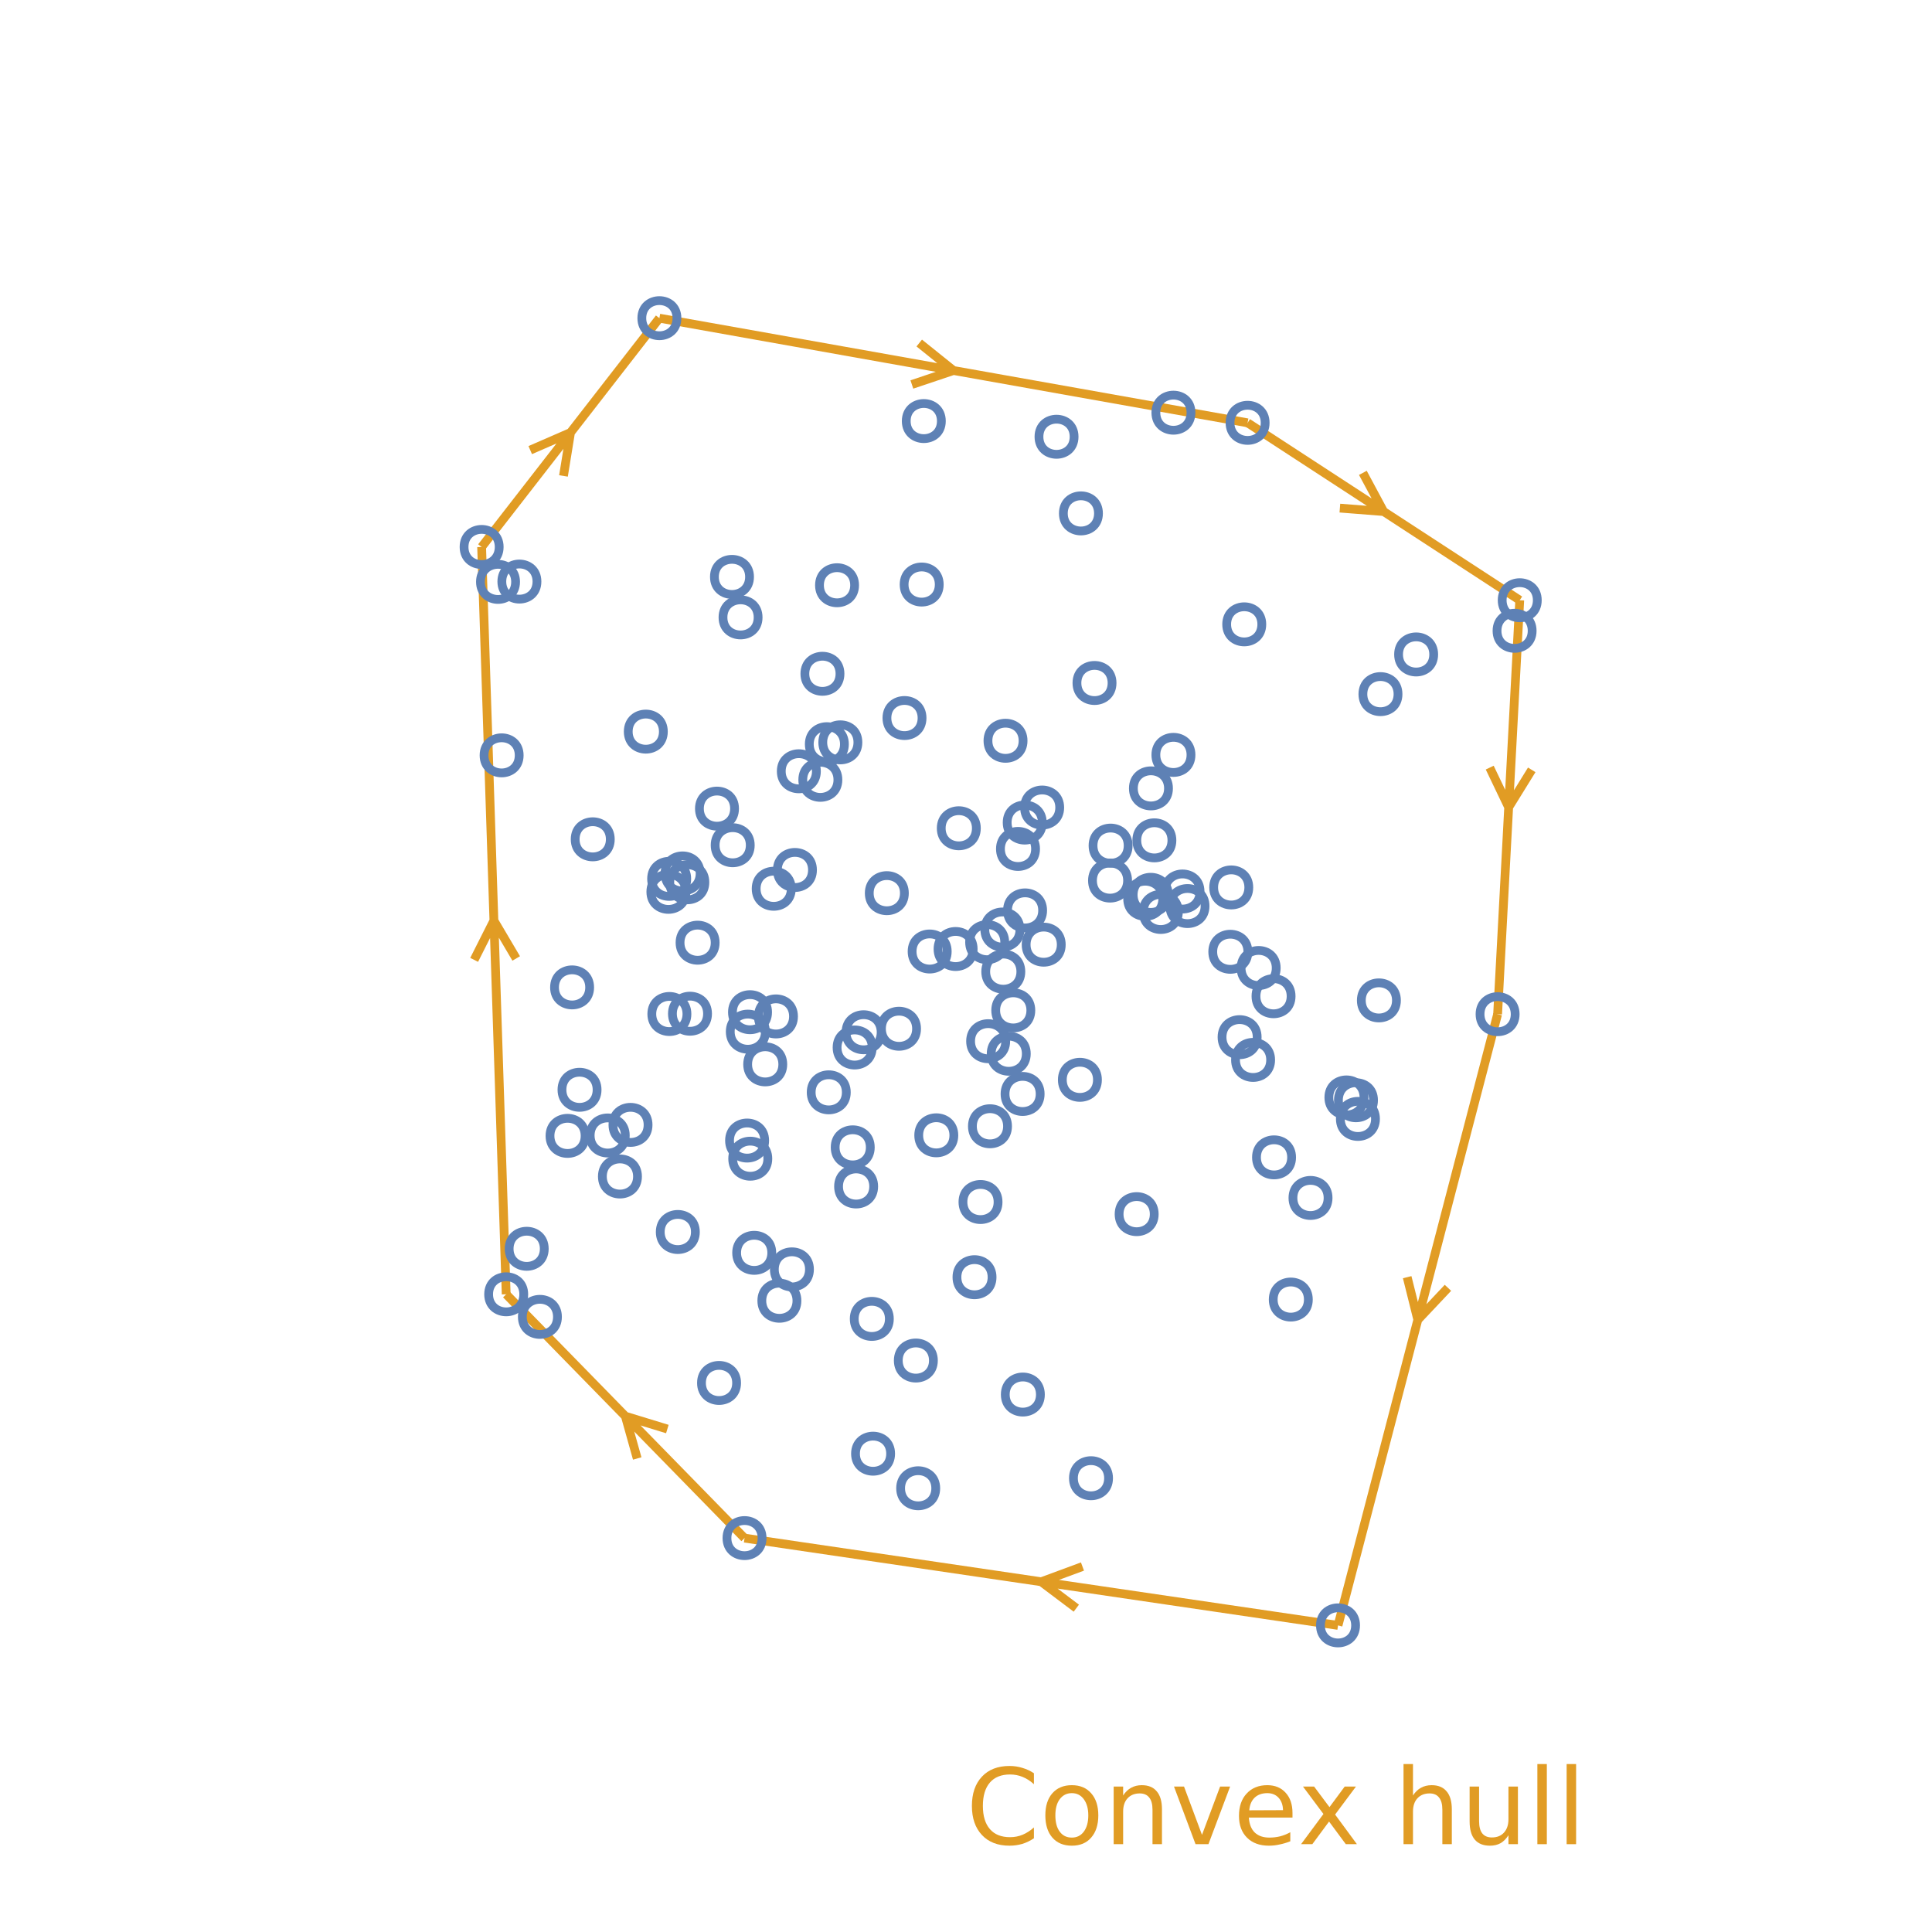 <?xml version="1.0" encoding="UTF-8"?>
<svg xmlns="http://www.w3.org/2000/svg" xmlns:xlink="http://www.w3.org/1999/xlink" width="220pt" height="220pt" viewBox="0 0 220 220" version="1.1">
<defs>
<g>
<symbol overflow="visible" id="glyph0-0">
<path style="stroke:none;" d="M 0.594 2.125 L 0.594 -8.469 L 6.594 -8.469 L 6.594 2.125 Z M 1.266 1.453 L 5.938 1.453 L 5.938 -7.781 L 1.266 -7.781 Z M 1.266 1.453 "/>
</symbol>
<symbol overflow="visible" id="glyph0-1">
<path style="stroke:none;" d="M 7.734 -8.078 L 7.734 -6.828 C 7.328 -7.203 6.898 -7.477 6.453 -7.656 C 6.004 -7.844 5.523 -7.938 5.016 -7.938 C 4.016 -7.938 3.25 -7.629 2.719 -7.016 C 2.188 -6.398 1.922 -5.516 1.922 -4.359 C 1.922 -3.211 2.188 -2.332 2.719 -1.719 C 3.25 -1.102 4.016 -0.797 5.016 -0.797 C 5.523 -0.797 6.004 -0.891 6.453 -1.078 C 6.898 -1.266 7.328 -1.539 7.734 -1.906 L 7.734 -0.672 C 7.316 -0.391 6.875 -0.176 6.406 -0.031 C 5.945 0.102 5.461 0.172 4.953 0.172 C 3.617 0.172 2.57 -0.234 1.812 -1.047 C 1.051 -1.859 0.672 -2.961 0.672 -4.359 C 0.672 -5.766 1.051 -6.875 1.812 -7.688 C 2.57 -8.5 3.617 -8.906 4.953 -8.906 C 5.473 -8.906 5.961 -8.832 6.422 -8.688 C 6.891 -8.551 7.328 -8.348 7.734 -8.078 Z M 7.734 -8.078 "/>
</symbol>
<symbol overflow="visible" id="glyph0-2">
<path style="stroke:none;" d="M 3.672 -5.812 C 3.098 -5.812 2.641 -5.582 2.297 -5.125 C 1.961 -4.676 1.797 -4.062 1.797 -3.281 C 1.797 -2.488 1.961 -1.867 2.297 -1.422 C 2.629 -0.973 3.086 -0.75 3.672 -0.75 C 4.242 -0.75 4.695 -0.973 5.031 -1.422 C 5.375 -1.879 5.547 -2.5 5.547 -3.281 C 5.547 -4.051 5.375 -4.664 5.031 -5.125 C 4.695 -5.582 4.242 -5.812 3.672 -5.812 Z M 3.672 -6.719 C 4.609 -6.719 5.344 -6.41 5.875 -5.797 C 6.414 -5.191 6.688 -4.352 6.688 -3.281 C 6.688 -2.207 6.414 -1.363 5.875 -0.75 C 5.344 -0.133 4.609 0.172 3.672 0.172 C 2.734 0.172 1.992 -0.133 1.453 -0.75 C 0.922 -1.363 0.656 -2.207 0.656 -3.281 C 0.656 -4.352 0.922 -5.191 1.453 -5.797 C 1.992 -6.41 2.734 -6.719 3.672 -6.719 Z M 3.672 -6.719 "/>
</symbol>
<symbol overflow="visible" id="glyph0-3">
<path style="stroke:none;" d="M 6.594 -3.969 L 6.594 0 L 5.516 0 L 5.516 -3.922 C 5.516 -4.547 5.391 -5.008 5.141 -5.312 C 4.898 -5.625 4.539 -5.781 4.062 -5.781 C 3.477 -5.781 3.016 -5.594 2.672 -5.219 C 2.336 -4.852 2.172 -4.348 2.172 -3.703 L 2.172 0 L 1.094 0 L 1.094 -6.562 L 2.172 -6.562 L 2.172 -5.547 C 2.43 -5.941 2.734 -6.234 3.078 -6.422 C 3.43 -6.617 3.836 -6.719 4.297 -6.719 C 5.047 -6.719 5.613 -6.484 6 -6.016 C 6.395 -5.555 6.594 -4.875 6.594 -3.969 Z M 6.594 -3.969 "/>
</symbol>
<symbol overflow="visible" id="glyph0-4">
<path style="stroke:none;" d="M 0.359 -6.562 L 1.5 -6.562 L 3.547 -1.062 L 5.609 -6.562 L 6.75 -6.562 L 4.281 0 L 2.812 0 Z M 0.359 -6.562 "/>
</symbol>
<symbol overflow="visible" id="glyph0-5">
<path style="stroke:none;" d="M 6.75 -3.547 L 6.75 -3.031 L 1.781 -3.031 C 1.832 -2.281 2.055 -1.711 2.453 -1.328 C 2.859 -0.941 3.414 -0.75 4.125 -0.75 C 4.539 -0.75 4.941 -0.797 5.328 -0.891 C 5.723 -0.992 6.113 -1.148 6.5 -1.359 L 6.5 -0.328 C 6.102 -0.172 5.703 -0.051 5.297 0.031 C 4.891 0.125 4.477 0.172 4.062 0.172 C 3.02 0.172 2.191 -0.129 1.578 -0.734 C 0.961 -1.348 0.656 -2.176 0.656 -3.219 C 0.656 -4.289 0.945 -5.141 1.531 -5.766 C 2.113 -6.398 2.895 -6.719 3.875 -6.719 C 4.758 -6.719 5.457 -6.43 5.969 -5.859 C 6.488 -5.297 6.75 -4.523 6.75 -3.547 Z M 5.672 -3.875 C 5.66 -4.457 5.492 -4.926 5.172 -5.281 C 4.848 -5.633 4.422 -5.812 3.891 -5.812 C 3.285 -5.812 2.801 -5.641 2.438 -5.297 C 2.082 -4.953 1.879 -4.473 1.828 -3.859 Z M 5.672 -3.875 "/>
</symbol>
<symbol overflow="visible" id="glyph0-6">
<path style="stroke:none;" d="M 6.594 -6.562 L 4.219 -3.375 L 6.703 0 L 5.438 0 L 3.531 -2.578 L 1.625 0 L 0.344 0 L 2.891 -3.438 L 0.562 -6.562 L 1.828 -6.562 L 3.578 -4.219 L 5.312 -6.562 Z M 6.594 -6.562 "/>
</symbol>
<symbol overflow="visible" id="glyph0-7">
<path style="stroke:none;" d=""/>
</symbol>
<symbol overflow="visible" id="glyph0-8">
<path style="stroke:none;" d="M 6.594 -3.969 L 6.594 0 L 5.516 0 L 5.516 -3.922 C 5.516 -4.547 5.391 -5.008 5.141 -5.312 C 4.898 -5.625 4.539 -5.781 4.062 -5.781 C 3.477 -5.781 3.016 -5.594 2.672 -5.219 C 2.336 -4.852 2.172 -4.348 2.172 -3.703 L 2.172 0 L 1.094 0 L 1.094 -9.125 L 2.172 -9.125 L 2.172 -5.547 C 2.43 -5.941 2.734 -6.234 3.078 -6.422 C 3.43 -6.617 3.836 -6.719 4.297 -6.719 C 5.047 -6.719 5.613 -6.484 6 -6.016 C 6.395 -5.555 6.594 -4.875 6.594 -3.969 Z M 6.594 -3.969 "/>
</symbol>
<symbol overflow="visible" id="glyph0-9">
<path style="stroke:none;" d="M 1.016 -2.594 L 1.016 -6.562 L 2.094 -6.562 L 2.094 -2.625 C 2.094 -2.008 2.211 -1.547 2.453 -1.234 C 2.703 -0.922 3.066 -0.766 3.547 -0.766 C 4.129 -0.766 4.586 -0.945 4.922 -1.312 C 5.266 -1.688 5.438 -2.195 5.438 -2.844 L 5.438 -6.562 L 6.516 -6.562 L 6.516 0 L 5.438 0 L 5.438 -1.016 C 5.176 -0.609 4.875 -0.305 4.531 -0.109 C 4.188 0.078 3.785 0.172 3.328 0.172 C 2.566 0.172 1.988 -0.062 1.594 -0.531 C 1.207 -1 1.016 -1.688 1.016 -2.594 Z M 3.734 -6.719 Z M 3.734 -6.719 "/>
</symbol>
<symbol overflow="visible" id="glyph0-10">
<path style="stroke:none;" d="M 1.125 -9.125 L 2.203 -9.125 L 2.203 0 L 1.125 0 Z M 1.125 -9.125 "/>
</symbol>
</g>
</defs>
<g id="convex_hull">
<path style="fill:none;stroke-width:1;stroke-linecap:butt;stroke-linejoin:miter;stroke:rgb(88.072%,61.104%,14.205%);stroke-opacity:1;stroke-miterlimit:10;" d="M 32.066 -61.852 L 63.055 -41.652 M 45.191 -56.156 L 47.559 -51.75 L 42.574 -52.141 " transform="matrix(1,0,0,1,110,110)"/>
<path style="fill:none;stroke-width:1;stroke-linecap:butt;stroke-linejoin:miter;stroke:rgb(88.072%,61.104%,14.205%);stroke-opacity:1;stroke-miterlimit:10;" d="M 63.055 -41.652 L 60.535 5.488 M 64.422 -22.336 L 61.793 -18.082 L 59.637 -22.59 " transform="matrix(1,0,0,1,110,110)"/>
<path style="fill:none;stroke-width:1;stroke-linecap:butt;stroke-linejoin:miter;stroke:rgb(88.072%,61.104%,14.205%);stroke-opacity:1;stroke-miterlimit:10;" d="M 60.535 5.488 L 42.363 75.086 M 54.879 36.645 L 51.449 40.285 L 50.238 35.434 " transform="matrix(1,0,0,1,110,110)"/>
<path style="fill:none;stroke-width:1;stroke-linecap:butt;stroke-linejoin:miter;stroke:rgb(88.072%,61.104%,14.205%);stroke-opacity:1;stroke-miterlimit:10;" d="M 42.363 75.086 L -25.219 65.148 M 12.562 73.125 L 8.57 70.117 L 13.262 68.383 " transform="matrix(1,0,0,1,110,110)"/>
<path style="fill:none;stroke-width:1;stroke-linecap:butt;stroke-linejoin:miter;stroke:rgb(88.072%,61.104%,14.205%);stroke-opacity:1;stroke-miterlimit:10;" d="M -25.219 65.148 L -52.359 37.383 M -37.438 56.078 L -38.789 51.266 L -34.008 52.727 " transform="matrix(1,0,0,1,110,110)"/>
<path style="fill:none;stroke-width:1;stroke-linecap:butt;stroke-linejoin:miter;stroke:rgb(88.072%,61.104%,14.205%);stroke-opacity:1;stroke-miterlimit:10;" d="M -52.359 37.383 L -55.156 -47.715 M -56.008 -0.699 L -53.758 -5.164 L -51.219 -0.859 " transform="matrix(1,0,0,1,110,110)"/>
<path style="fill:none;stroke-width:1;stroke-linecap:butt;stroke-linejoin:miter;stroke:rgb(88.072%,61.104%,14.205%);stroke-opacity:1;stroke-miterlimit:10;" d="M -55.156 -47.715 L -34.914 -73.77 M -49.621 -58.746 L -45.035 -60.742 L -45.836 -55.805 " transform="matrix(1,0,0,1,110,110)"/>
<path style="fill:none;stroke-width:1;stroke-linecap:butt;stroke-linejoin:miter;stroke:rgb(88.072%,61.104%,14.205%);stroke-opacity:1;stroke-miterlimit:10;" d="M -34.914 -73.77 L 32.066 -61.852 M -5.324 -70.938 L -1.426 -67.809 L -6.164 -66.219 " transform="matrix(1,0,0,1,110,110)"/>
<g style="fill:rgb(88.072%,61.104%,14.205%);fill-opacity:1;">
  <use xlink:href="#glyph0-1" x="110" y="210"/>
  <use xlink:href="#glyph0-2" x="118.379" y="210"/>
  <use xlink:href="#glyph0-3" x="125.721" y="210"/>
  <use xlink:href="#glyph0-4" x="133.326" y="210"/>
  <use xlink:href="#glyph0-5" x="140.428" y="210"/>
  <use xlink:href="#glyph0-6" x="147.811" y="210"/>
  <use xlink:href="#glyph0-7" x="154.912" y="210"/>
  <use xlink:href="#glyph0-8" x="158.727" y="210"/>
  <use xlink:href="#glyph0-9" x="166.332" y="210"/>
  <use xlink:href="#glyph0-10" x="173.938" y="210"/>
  <use xlink:href="#glyph0-10" x="177.271" y="210"/>
</g>
<path style="fill:none;stroke-width:1;stroke-linecap:butt;stroke-linejoin:miter;stroke:rgb(36.842%,50.678%,70.98%);stroke-opacity:1;stroke-miterlimit:10;" d="M -5.629 7.145 C -5.629 9.812 -9.629 9.812 -9.629 7.145 C -9.629 4.477 -5.629 4.477 -5.629 7.145 " transform="matrix(1,0,0,1,110,110)"/>
<path style="fill:none;stroke-width:1;stroke-linecap:butt;stroke-linejoin:miter;stroke:rgb(36.842%,50.678%,70.98%);stroke-opacity:1;stroke-miterlimit:10;" d="M -22.844 7.477 C -22.844 10.145 -26.844 10.145 -26.844 7.477 C -26.844 4.809 -22.844 4.809 -22.844 7.477 " transform="matrix(1,0,0,1,110,110)"/>
<path style="fill:none;stroke-width:1;stroke-linecap:butt;stroke-linejoin:miter;stroke:rgb(36.842%,50.678%,70.98%);stroke-opacity:1;stroke-miterlimit:10;" d="M 45.32 14.969 C 45.32 17.633 41.32 17.633 41.32 14.969 C 41.32 12.301 45.32 12.301 45.32 14.969 " transform="matrix(1,0,0,1,110,110)"/>
<path style="fill:none;stroke-width:1;stroke-linecap:butt;stroke-linejoin:miter;stroke:rgb(36.842%,50.678%,70.98%);stroke-opacity:1;stroke-miterlimit:10;" d="M -7.016 -8.293 C -7.016 -5.625 -11.016 -5.625 -11.016 -8.293 C -11.016 -10.961 -7.016 -10.961 -7.016 -8.293 " transform="matrix(1,0,0,1,110,110)"/>
<path style="fill:none;stroke-width:1;stroke-linecap:butt;stroke-linejoin:miter;stroke:rgb(36.842%,50.678%,70.98%);stroke-opacity:1;stroke-miterlimit:10;" d="M 4.523 8.562 C 4.523 11.23 0.523 11.23 0.523 8.562 C 0.523 5.898 4.523 5.898 4.523 8.562 " transform="matrix(1,0,0,1,110,110)"/>
<path style="fill:none;stroke-width:1;stroke-linecap:butt;stroke-linejoin:miter;stroke:rgb(36.842%,50.678%,70.98%);stroke-opacity:1;stroke-miterlimit:10;" d="M -31.887 -8.445 C -31.887 -5.781 -35.887 -5.781 -35.887 -8.445 C -35.887 -11.113 -31.887 -11.113 -31.887 -8.445 " transform="matrix(1,0,0,1,110,110)"/>
<path style="fill:none;stroke-width:1;stroke-linecap:butt;stroke-linejoin:miter;stroke:rgb(36.842%,50.678%,70.98%);stroke-opacity:1;stroke-miterlimit:10;" d="M -23.672 -39.695 C -23.672 -37.031 -27.672 -37.031 -27.672 -39.695 C -27.672 -42.363 -23.672 -42.363 -23.672 -39.695 " transform="matrix(1,0,0,1,110,110)"/>
<path style="fill:none;stroke-width:1;stroke-linecap:butt;stroke-linejoin:miter;stroke:rgb(36.842%,50.678%,70.98%);stroke-opacity:1;stroke-miterlimit:10;" d="M -26.355 -17.922 C -26.355 -15.254 -30.355 -15.254 -30.355 -17.922 C -30.355 -20.586 -26.355 -20.586 -26.355 -17.922 " transform="matrix(1,0,0,1,110,110)"/>
<path style="fill:none;stroke-width:1;stroke-linecap:butt;stroke-linejoin:miter;stroke:rgb(36.842%,50.678%,70.98%);stroke-opacity:1;stroke-miterlimit:10;" d="M -46.52 39.953 C -46.52 42.621 -50.52 42.621 -50.52 39.953 C -50.52 37.289 -46.52 37.289 -46.52 39.953 " transform="matrix(1,0,0,1,110,110)"/>
<path style="fill:none;stroke-width:1;stroke-linecap:butt;stroke-linejoin:miter;stroke:rgb(36.842%,50.678%,70.98%);stroke-opacity:1;stroke-miterlimit:10;" d="M -17.035 -22.176 C -17.035 -19.508 -21.035 -19.508 -21.035 -22.176 C -21.035 -24.84 -17.035 -24.84 -17.035 -22.176 " transform="matrix(1,0,0,1,110,110)"/>
<path style="fill:none;stroke-width:1;stroke-linecap:butt;stroke-linejoin:miter;stroke:rgb(36.842%,50.678%,70.98%);stroke-opacity:1;stroke-miterlimit:10;" d="M -32.914 -73.77 C -32.914 -71.102 -36.914 -71.102 -36.914 -73.77 C -36.914 -76.434 -32.914 -76.434 -32.914 -73.77 " transform="matrix(1,0,0,1,110,110)"/>
<path style="fill:none;stroke-width:1;stroke-linecap:butt;stroke-linejoin:miter;stroke:rgb(36.842%,50.678%,70.98%);stroke-opacity:1;stroke-miterlimit:10;" d="M -8.727 40.184 C -8.727 42.852 -12.727 42.852 -12.727 40.184 C -12.727 37.516 -8.727 37.516 -8.727 40.184 " transform="matrix(1,0,0,1,110,110)"/>
<path style="fill:none;stroke-width:1;stroke-linecap:butt;stroke-linejoin:miter;stroke:rgb(36.842%,50.678%,70.98%);stroke-opacity:1;stroke-miterlimit:10;" d="M 38.984 37.984 C 38.984 40.648 34.984 40.648 34.984 37.984 C 34.984 35.316 38.984 35.316 38.984 37.984 " transform="matrix(1,0,0,1,110,110)"/>
<path style="fill:none;stroke-width:1;stroke-linecap:butt;stroke-linejoin:miter;stroke:rgb(36.842%,50.678%,70.98%);stroke-opacity:1;stroke-miterlimit:10;" d="M 46.406 15.285 C 46.406 17.953 42.406 17.953 42.406 15.285 C 42.406 12.621 46.406 12.621 46.406 15.285 " transform="matrix(1,0,0,1,110,110)"/>
<path style="fill:none;stroke-width:1;stroke-linecap:butt;stroke-linejoin:miter;stroke:rgb(36.842%,50.678%,70.98%);stroke-opacity:1;stroke-miterlimit:10;" d="M -24.566 -13.754 C -24.566 -11.086 -28.566 -11.086 -28.566 -13.754 C -28.566 -16.418 -24.566 -16.418 -24.566 -13.754 " transform="matrix(1,0,0,1,110,110)"/>
<path style="fill:none;stroke-width:1;stroke-linecap:butt;stroke-linejoin:miter;stroke:rgb(36.842%,50.678%,70.98%);stroke-opacity:1;stroke-miterlimit:10;" d="M -22.594 5.262 C -22.594 7.926 -26.594 7.926 -26.594 5.262 C -26.594 2.594 -22.594 2.594 -22.594 5.262 " transform="matrix(1,0,0,1,110,110)"/>
<path style="fill:none;stroke-width:1;stroke-linecap:butt;stroke-linejoin:miter;stroke:rgb(36.842%,50.678%,70.98%);stroke-opacity:1;stroke-miterlimit:10;" d="M -22.117 32.66 C -22.117 35.328 -26.117 35.328 -26.117 32.66 C -26.117 29.996 -22.117 29.996 -22.117 32.66 " transform="matrix(1,0,0,1,110,110)"/>
<path style="fill:none;stroke-width:1;stroke-linecap:butt;stroke-linejoin:miter;stroke:rgb(36.842%,50.678%,70.98%);stroke-opacity:1;stroke-miterlimit:10;" d="M -22.926 19.875 C -22.926 22.543 -26.926 22.543 -26.926 19.875 C -26.926 17.211 -22.926 17.211 -22.926 19.875 " transform="matrix(1,0,0,1,110,110)"/>
<path style="fill:none;stroke-width:1;stroke-linecap:butt;stroke-linejoin:miter;stroke:rgb(36.842%,50.678%,70.98%);stroke-opacity:1;stroke-miterlimit:10;" d="M 65.055 -41.652 C 65.055 -38.984 61.055 -38.984 61.055 -41.652 C 61.055 -44.316 65.055 -44.316 65.055 -41.652 " transform="matrix(1,0,0,1,110,110)"/>
<path style="fill:none;stroke-width:1;stroke-linecap:butt;stroke-linejoin:miter;stroke:rgb(36.842%,50.678%,70.98%);stroke-opacity:1;stroke-miterlimit:10;" d="M -51.289 -43.742 C -51.289 -41.074 -55.289 -41.074 -55.289 -43.742 C -55.289 -46.406 -51.289 -46.406 -51.289 -43.742 " transform="matrix(1,0,0,1,110,110)"/>
<path style="fill:none;stroke-width:1;stroke-linecap:butt;stroke-linejoin:miter;stroke:rgb(36.842%,50.678%,70.98%);stroke-opacity:1;stroke-miterlimit:10;" d="M 23.035 -8.105 C 23.035 -5.438 19.035 -5.438 19.035 -8.105 C 19.035 -10.77 23.035 -10.77 23.035 -8.105 " transform="matrix(1,0,0,1,110,110)"/>
<path style="fill:none;stroke-width:1;stroke-linecap:butt;stroke-linejoin:miter;stroke:rgb(36.842%,50.678%,70.98%);stroke-opacity:1;stroke-miterlimit:10;" d="M -5.004 -28.238 C -5.004 -25.57 -9.004 -25.57 -9.004 -28.238 C -9.004 -30.902 -5.004 -30.902 -5.004 -28.238 " transform="matrix(1,0,0,1,110,110)"/>
<path style="fill:none;stroke-width:1;stroke-linecap:butt;stroke-linejoin:miter;stroke:rgb(36.842%,50.678%,70.98%);stroke-opacity:1;stroke-miterlimit:10;" d="M 27.223 -6.824 C 27.223 -4.16 23.223 -4.16 23.223 -6.824 C 23.223 -9.492 27.223 -9.492 27.223 -6.824 " transform="matrix(1,0,0,1,110,110)"/>
<path style="fill:none;stroke-width:1;stroke-linecap:butt;stroke-linejoin:miter;stroke:rgb(36.842%,50.678%,70.98%);stroke-opacity:1;stroke-miterlimit:10;" d="M -34.461 -26.688 C -34.461 -24.023 -38.461 -24.023 -38.461 -26.688 C -38.461 -29.355 -34.461 -29.355 -34.461 -26.688 " transform="matrix(1,0,0,1,110,110)"/>
<path style="fill:none;stroke-width:1;stroke-linecap:butt;stroke-linejoin:miter;stroke:rgb(36.842%,50.678%,70.98%);stroke-opacity:1;stroke-miterlimit:10;" d="M 7.922 -13.332 C 7.922 -10.664 3.922 -10.664 3.922 -13.332 C 3.922 -15.996 7.922 -15.996 7.922 -13.332 " transform="matrix(1,0,0,1,110,110)"/>
<path style="fill:none;stroke-width:1;stroke-linecap:butt;stroke-linejoin:miter;stroke:rgb(36.842%,50.678%,70.98%);stroke-opacity:1;stroke-miterlimit:10;" d="M -24.648 -44.309 C -24.648 -41.641 -28.648 -41.641 -28.648 -44.309 C -28.648 -46.973 -24.648 -46.973 -24.648 -44.309 " transform="matrix(1,0,0,1,110,110)"/>
<path style="fill:none;stroke-width:1;stroke-linecap:butt;stroke-linejoin:miter;stroke:rgb(36.842%,50.678%,70.98%);stroke-opacity:1;stroke-miterlimit:10;" d="M 22.41 -7.656 C 22.41 -4.988 18.41 -4.988 18.41 -7.656 C 18.41 -10.324 22.41 -10.324 22.41 -7.656 " transform="matrix(1,0,0,1,110,110)"/>
<path style="fill:none;stroke-width:1;stroke-linecap:butt;stroke-linejoin:miter;stroke:rgb(36.842%,50.678%,70.98%);stroke-opacity:1;stroke-miterlimit:10;" d="M -48.023 32.203 C -48.023 34.867 -52.023 34.867 -52.023 32.203 C -52.023 29.535 -48.023 29.535 -48.023 32.203 " transform="matrix(1,0,0,1,110,110)"/>
<path style="fill:none;stroke-width:1;stroke-linecap:butt;stroke-linejoin:miter;stroke:rgb(36.842%,50.678%,70.98%);stroke-opacity:1;stroke-miterlimit:10;" d="M 6.5 -25.648 C 6.5 -22.98 2.5 -22.98 2.5 -25.648 C 2.5 -28.316 6.5 -28.316 6.5 -25.648 " transform="matrix(1,0,0,1,110,110)"/>
<path style="fill:none;stroke-width:1;stroke-linecap:butt;stroke-linejoin:miter;stroke:rgb(36.842%,50.678%,70.98%);stroke-opacity:1;stroke-miterlimit:10;" d="M 6.246 0.641 C 6.246 3.309 2.246 3.309 2.246 0.641 C 2.246 -2.027 6.246 -2.027 6.246 0.641 " transform="matrix(1,0,0,1,110,110)"/>
<path style="fill:none;stroke-width:1;stroke-linecap:butt;stroke-linejoin:miter;stroke:rgb(36.842%,50.678%,70.98%);stroke-opacity:1;stroke-miterlimit:10;" d="M -37.406 23.969 C -37.406 26.637 -41.406 26.637 -41.406 23.969 C -41.406 21.301 -37.406 21.301 -37.406 23.969 " transform="matrix(1,0,0,1,110,110)"/>
<path style="fill:none;stroke-width:1;stroke-linecap:butt;stroke-linejoin:miter;stroke:rgb(36.842%,50.678%,70.98%);stroke-opacity:1;stroke-miterlimit:10;" d="M -3.047 -43.438 C -3.047 -40.77 -7.047 -40.77 -7.047 -43.438 C -7.047 -46.105 -3.047 -46.105 -3.047 -43.438 " transform="matrix(1,0,0,1,110,110)"/>
<path style="fill:none;stroke-width:1;stroke-linecap:butt;stroke-linejoin:miter;stroke:rgb(36.842%,50.678%,70.98%);stroke-opacity:1;stroke-miterlimit:10;" d="M -12.684 -43.359 C -12.684 -40.691 -16.684 -40.691 -16.684 -43.359 C -16.684 -46.023 -12.684 -46.023 -12.684 -43.359 " transform="matrix(1,0,0,1,110,110)"/>
<path style="fill:none;stroke-width:1;stroke-linecap:butt;stroke-linejoin:miter;stroke:rgb(36.842%,50.678%,70.98%);stroke-opacity:1;stroke-miterlimit:10;" d="M -22.566 21.941 C -22.566 24.609 -26.566 24.609 -26.566 21.941 C -26.566 19.277 -22.566 19.277 -22.566 21.941 " transform="matrix(1,0,0,1,110,110)"/>
<path style="fill:none;stroke-width:1;stroke-linecap:butt;stroke-linejoin:miter;stroke:rgb(36.842%,50.678%,70.98%);stroke-opacity:1;stroke-miterlimit:10;" d="M 21.434 28.258 C 21.434 30.922 17.434 30.922 17.434 28.258 C 17.434 25.59 21.434 25.59 21.434 28.258 " transform="matrix(1,0,0,1,110,110)"/>
<path style="fill:none;stroke-width:1;stroke-linecap:butt;stroke-linejoin:miter;stroke:rgb(36.842%,50.678%,70.98%);stroke-opacity:1;stroke-miterlimit:10;" d="M -26.121 47.48 C -26.121 50.145 -30.121 50.145 -30.121 47.48 C -30.121 44.812 -26.121 44.812 -26.121 47.48 " transform="matrix(1,0,0,1,110,110)"/>
<path style="fill:none;stroke-width:1;stroke-linecap:butt;stroke-linejoin:miter;stroke:rgb(36.842%,50.678%,70.98%);stroke-opacity:1;stroke-miterlimit:10;" d="M -14.586 -21.203 C -14.586 -18.535 -18.586 -18.535 -18.586 -21.203 C -18.586 -23.867 -14.586 -23.867 -14.586 -21.203 " transform="matrix(1,0,0,1,110,110)"/>
<path style="fill:none;stroke-width:1;stroke-linecap:butt;stroke-linejoin:miter;stroke:rgb(36.842%,50.678%,70.98%);stroke-opacity:1;stroke-miterlimit:10;" d="M -29.734 -9.535 C -29.734 -6.867 -33.734 -6.867 -33.734 -9.535 C -33.734 -12.203 -29.734 -12.203 -29.734 -9.535 " transform="matrix(1,0,0,1,110,110)"/>
<path style="fill:none;stroke-width:1;stroke-linecap:butt;stroke-linejoin:miter;stroke:rgb(36.842%,50.678%,70.98%);stroke-opacity:1;stroke-miterlimit:10;" d="M -13.629 14.387 C -13.629 17.051 -17.629 17.051 -17.629 14.387 C -17.629 11.719 -13.629 11.719 -13.629 14.387 " transform="matrix(1,0,0,1,110,110)"/>
<path style="fill:none;stroke-width:1;stroke-linecap:butt;stroke-linejoin:miter;stroke:rgb(36.842%,50.678%,70.98%);stroke-opacity:1;stroke-miterlimit:10;" d="M -29.43 5.434 C -29.43 8.098 -33.43 8.098 -33.43 5.434 C -33.43 2.766 -29.43 2.766 -29.43 5.434 " transform="matrix(1,0,0,1,110,110)"/>
<path style="fill:none;stroke-width:1;stroke-linecap:butt;stroke-linejoin:miter;stroke:rgb(36.842%,50.678%,70.98%);stroke-opacity:1;stroke-miterlimit:10;" d="M 8.473 48.801 C 8.473 51.465 4.473 51.465 4.473 48.801 C 4.473 46.133 8.473 46.133 8.473 48.801 " transform="matrix(1,0,0,1,110,110)"/>
<path style="fill:none;stroke-width:1;stroke-linecap:butt;stroke-linejoin:miter;stroke:rgb(36.842%,50.678%,70.98%);stroke-opacity:1;stroke-miterlimit:10;" d="M 8.688 -16.332 C 8.688 -13.668 4.688 -13.668 4.688 -16.332 C 4.688 -19 8.688 -19 8.688 -16.332 " transform="matrix(1,0,0,1,110,110)"/>
<path style="fill:none;stroke-width:1;stroke-linecap:butt;stroke-linejoin:miter;stroke:rgb(36.842%,50.678%,70.98%);stroke-opacity:1;stroke-miterlimit:10;" d="M -12.309 -25.465 C -12.309 -22.801 -16.309 -22.801 -16.309 -25.465 C -16.309 -28.133 -12.309 -28.133 -12.309 -25.465 " transform="matrix(1,0,0,1,110,110)"/>
<path style="fill:none;stroke-width:1;stroke-linecap:butt;stroke-linejoin:miter;stroke:rgb(36.842%,50.678%,70.98%);stroke-opacity:1;stroke-miterlimit:10;" d="M -2.805 -62.051 C -2.805 -59.387 -6.805 -59.387 -6.805 -62.051 C -6.805 -64.719 -2.805 -64.719 -2.805 -62.051 " transform="matrix(1,0,0,1,110,110)"/>
<path style="fill:none;stroke-width:1;stroke-linecap:butt;stroke-linejoin:miter;stroke:rgb(36.842%,50.678%,70.98%);stroke-opacity:1;stroke-miterlimit:10;" d="M -30.273 -10.539 C -30.273 -7.875 -34.273 -7.875 -34.273 -10.539 C -34.273 -13.207 -30.273 -13.207 -30.273 -10.539 " transform="matrix(1,0,0,1,110,110)"/>
<path style="fill:none;stroke-width:1;stroke-linecap:butt;stroke-linejoin:miter;stroke:rgb(36.842%,50.678%,70.98%);stroke-opacity:1;stroke-miterlimit:10;" d="M 12.309 -60.266 C 12.309 -57.598 8.309 -57.598 8.309 -60.266 C 8.309 -62.934 12.309 -62.934 12.309 -60.266 " transform="matrix(1,0,0,1,110,110)"/>
<path style="fill:none;stroke-width:1;stroke-linecap:butt;stroke-linejoin:miter;stroke:rgb(36.842%,50.678%,70.98%);stroke-opacity:1;stroke-miterlimit:10;" d="M 2.969 35.438 C 2.969 38.105 -1.031 38.105 -1.031 35.438 C -1.031 32.77 2.969 32.77 2.969 35.438 " transform="matrix(1,0,0,1,110,110)"/>
<path style="fill:none;stroke-width:1;stroke-linecap:butt;stroke-linejoin:miter;stroke:rgb(36.842%,50.678%,70.98%);stroke-opacity:1;stroke-miterlimit:10;" d="M -36.203 18.094 C -36.203 20.758 -40.203 20.758 -40.203 18.094 C -40.203 15.426 -36.203 15.426 -36.203 18.094 " transform="matrix(1,0,0,1,110,110)"/>
<path style="fill:none;stroke-width:1;stroke-linecap:butt;stroke-linejoin:miter;stroke:rgb(36.842%,50.678%,70.98%);stroke-opacity:1;stroke-miterlimit:10;" d="M -3.711 44.926 C -3.711 47.594 -7.711 47.594 -7.711 44.926 C -7.711 42.258 -3.711 42.258 -3.711 44.926 " transform="matrix(1,0,0,1,110,110)"/>
<path style="fill:none;stroke-width:1;stroke-linecap:butt;stroke-linejoin:miter;stroke:rgb(36.842%,50.678%,70.98%);stroke-opacity:1;stroke-miterlimit:10;" d="M 24.18 -6.156 C 24.18 -3.488 20.18 -3.488 20.18 -6.156 C 20.18 -8.824 24.18 -8.824 24.18 -6.156 " transform="matrix(1,0,0,1,110,110)"/>
<path style="fill:none;stroke-width:1;stroke-linecap:butt;stroke-linejoin:miter;stroke:rgb(36.842%,50.678%,70.98%);stroke-opacity:1;stroke-miterlimit:10;" d="M 16.633 -32.227 C 16.633 -29.559 12.633 -29.559 12.633 -32.227 C 12.633 -34.895 16.633 -34.895 16.633 -32.227 " transform="matrix(1,0,0,1,110,110)"/>
<path style="fill:none;stroke-width:1;stroke-linecap:butt;stroke-linejoin:miter;stroke:rgb(36.842%,50.678%,70.98%);stroke-opacity:1;stroke-miterlimit:10;" d="M -42.855 2.438 C -42.855 5.102 -46.855 5.102 -46.855 2.438 C -46.855 -0.23 -42.855 -0.23 -42.855 2.438 " transform="matrix(1,0,0,1,110,110)"/>
<path style="fill:none;stroke-width:1;stroke-linecap:butt;stroke-linejoin:miter;stroke:rgb(36.842%,50.678%,70.98%);stroke-opacity:1;stroke-miterlimit:10;" d="M -17.824 34.547 C -17.824 37.211 -21.824 37.211 -21.824 34.547 C -21.824 31.879 -17.824 31.879 -17.824 34.547 " transform="matrix(1,0,0,1,110,110)"/>
<path style="fill:none;stroke-width:1;stroke-linecap:butt;stroke-linejoin:miter;stroke:rgb(36.842%,50.678%,70.98%);stroke-opacity:1;stroke-miterlimit:10;" d="M -17.48 -10.934 C -17.48 -8.27 -21.48 -8.27 -21.48 -10.934 C -21.48 -13.602 -17.48 -13.602 -17.48 -10.934 " transform="matrix(1,0,0,1,110,110)"/>
<path style="fill:none;stroke-width:1;stroke-linecap:butt;stroke-linejoin:miter;stroke:rgb(36.842%,50.678%,70.98%);stroke-opacity:1;stroke-miterlimit:10;" d="M 7.383 5.051 C 7.383 7.719 3.383 7.719 3.383 5.051 C 3.383 2.387 7.383 2.387 7.383 5.051 " transform="matrix(1,0,0,1,110,110)"/>
<path style="fill:none;stroke-width:1;stroke-linecap:butt;stroke-linejoin:miter;stroke:rgb(36.842%,50.678%,70.98%);stroke-opacity:1;stroke-miterlimit:10;" d="M 4.73 18.25 C 4.73 20.918 0.73 20.918 0.73 18.25 C 0.73 15.582 4.73 15.582 4.73 18.25 " transform="matrix(1,0,0,1,110,110)"/>
<path style="fill:none;stroke-width:1;stroke-linecap:butt;stroke-linejoin:miter;stroke:rgb(36.842%,50.678%,70.98%);stroke-opacity:1;stroke-miterlimit:10;" d="M 35.324 0.227 C 35.324 2.895 31.324 2.895 31.324 0.227 C 31.324 -2.438 35.324 -2.438 35.324 0.227 " transform="matrix(1,0,0,1,110,110)"/>
<path style="fill:none;stroke-width:1;stroke-linecap:butt;stroke-linejoin:miter;stroke:rgb(36.842%,50.678%,70.98%);stroke-opacity:1;stroke-miterlimit:10;" d="M -43.371 19.344 C -43.371 22.012 -47.371 22.012 -47.371 19.344 C -47.371 16.676 -43.371 16.676 -43.371 19.344 " transform="matrix(1,0,0,1,110,110)"/>
<path style="fill:none;stroke-width:1;stroke-linecap:butt;stroke-linejoin:miter;stroke:rgb(36.842%,50.678%,70.98%);stroke-opacity:1;stroke-miterlimit:10;" d="M 10.672 -18.043 C 10.672 -15.379 6.672 -15.379 6.672 -18.043 C 6.672 -20.711 10.672 -20.711 10.672 -18.043 " transform="matrix(1,0,0,1,110,110)"/>
<path style="fill:none;stroke-width:1;stroke-linecap:butt;stroke-linejoin:miter;stroke:rgb(36.842%,50.678%,70.98%);stroke-opacity:1;stroke-miterlimit:10;" d="M 64.469 -38.168 C 64.469 -35.504 60.469 -35.504 60.469 -38.168 C 60.469 -40.836 64.469 -40.836 64.469 -38.168 " transform="matrix(1,0,0,1,110,110)"/>
<path style="fill:none;stroke-width:1;stroke-linecap:butt;stroke-linejoin:miter;stroke:rgb(36.842%,50.678%,70.98%);stroke-opacity:1;stroke-miterlimit:10;" d="M -1.383 19.281 C -1.383 21.945 -5.383 21.945 -5.383 19.281 C -5.383 16.613 -1.383 16.613 -1.383 19.281 " transform="matrix(1,0,0,1,110,110)"/>
<path style="fill:none;stroke-width:1;stroke-linecap:butt;stroke-linejoin:miter;stroke:rgb(36.842%,50.678%,70.98%);stroke-opacity:1;stroke-miterlimit:10;" d="M -19.25 38.117 C -19.25 40.785 -23.25 40.785 -23.25 38.117 C -23.25 35.449 -19.25 35.449 -19.25 38.117 " transform="matrix(1,0,0,1,110,110)"/>
<path style="fill:none;stroke-width:1;stroke-linecap:butt;stroke-linejoin:miter;stroke:rgb(36.842%,50.678%,70.98%);stroke-opacity:1;stroke-miterlimit:10;" d="M -30.816 30.289 C -30.816 32.957 -34.816 32.957 -34.816 30.289 C -34.816 27.621 -30.816 27.621 -30.816 30.289 " transform="matrix(1,0,0,1,110,110)"/>
<path style="fill:none;stroke-width:1;stroke-linecap:butt;stroke-linejoin:miter;stroke:rgb(36.842%,50.678%,70.98%);stroke-opacity:1;stroke-miterlimit:10;" d="M -50.879 -23.988 C -50.879 -21.32 -54.879 -21.32 -54.879 -23.988 C -54.879 -26.652 -50.879 -26.652 -50.879 -23.988 " transform="matrix(1,0,0,1,110,110)"/>
<path style="fill:none;stroke-width:1;stroke-linecap:butt;stroke-linejoin:miter;stroke:rgb(36.842%,50.678%,70.98%);stroke-opacity:1;stroke-miterlimit:10;" d="M 46.629 17.41 C 46.629 20.078 42.629 20.078 42.629 17.41 C 42.629 14.746 46.629 14.746 46.629 17.41 " transform="matrix(1,0,0,1,110,110)"/>
<path style="fill:none;stroke-width:1;stroke-linecap:butt;stroke-linejoin:miter;stroke:rgb(36.842%,50.678%,70.98%);stroke-opacity:1;stroke-miterlimit:10;" d="M -23.219 65.148 C -23.219 67.812 -27.219 67.812 -27.219 65.148 C -27.219 62.48 -23.219 62.48 -23.219 65.148 " transform="matrix(1,0,0,1,110,110)"/>
<path style="fill:none;stroke-width:1;stroke-linecap:butt;stroke-linejoin:miter;stroke:rgb(36.842%,50.678%,70.98%);stroke-opacity:1;stroke-miterlimit:10;" d="M 33.156 8.102 C 33.156 10.77 29.156 10.77 29.156 8.102 C 29.156 5.438 33.156 5.438 33.156 8.102 " transform="matrix(1,0,0,1,110,110)"/>
<path style="fill:none;stroke-width:1;stroke-linecap:butt;stroke-linejoin:miter;stroke:rgb(36.842%,50.678%,70.98%);stroke-opacity:1;stroke-miterlimit:10;" d="M -9.66 7.543 C -9.66 10.211 -13.66 10.211 -13.66 7.543 C -13.66 4.879 -9.66 4.879 -9.66 7.543 " transform="matrix(1,0,0,1,110,110)"/>
<path style="fill:none;stroke-width:1;stroke-linecap:butt;stroke-linejoin:miter;stroke:rgb(36.842%,50.678%,70.98%);stroke-opacity:1;stroke-miterlimit:10;" d="M 26.652 -8.484 C 26.652 -5.816 22.652 -5.816 22.652 -8.484 C 22.652 -11.148 26.652 -11.148 26.652 -8.484 " transform="matrix(1,0,0,1,110,110)"/>
<path style="fill:none;stroke-width:1;stroke-linecap:butt;stroke-linejoin:miter;stroke:rgb(36.842%,50.678%,70.98%);stroke-opacity:1;stroke-miterlimit:10;" d="M -3.445 59.473 C -3.445 62.137 -7.445 62.137 -7.445 59.473 C -7.445 56.805 -3.445 56.805 -3.445 59.473 " transform="matrix(1,0,0,1,110,110)"/>
<path style="fill:none;stroke-width:1;stroke-linecap:butt;stroke-linejoin:miter;stroke:rgb(36.842%,50.678%,70.98%);stroke-opacity:1;stroke-miterlimit:10;" d="M -31.777 5.465 C -31.777 8.133 -35.777 8.133 -35.777 5.465 C -35.777 2.797 -31.777 2.797 -31.777 5.465 " transform="matrix(1,0,0,1,110,110)"/>
<path style="fill:none;stroke-width:1;stroke-linecap:butt;stroke-linejoin:miter;stroke:rgb(36.842%,50.678%,70.98%);stroke-opacity:1;stroke-miterlimit:10;" d="M 34.066 -61.852 C 34.066 -59.184 30.066 -59.184 30.066 -61.852 C 30.066 -64.52 34.066 -64.52 34.066 -61.852 " transform="matrix(1,0,0,1,110,110)"/>
<path style="fill:none;stroke-width:1;stroke-linecap:butt;stroke-linejoin:miter;stroke:rgb(36.842%,50.678%,70.98%);stroke-opacity:1;stroke-miterlimit:10;" d="M 18.465 -13.707 C 18.465 -11.039 14.465 -11.039 14.465 -13.707 C 14.465 -16.375 18.465 -16.375 18.465 -13.707 " transform="matrix(1,0,0,1,110,110)"/>
<path style="fill:none;stroke-width:1;stroke-linecap:butt;stroke-linejoin:miter;stroke:rgb(36.842%,50.678%,70.98%);stroke-opacity:1;stroke-miterlimit:10;" d="M -20.863 11.199 C -20.863 13.867 -24.863 13.867 -24.863 11.199 C -24.863 8.531 -20.863 8.531 -20.863 11.199 " transform="matrix(1,0,0,1,110,110)"/>
<path style="fill:none;stroke-width:1;stroke-linecap:butt;stroke-linejoin:miter;stroke:rgb(36.842%,50.678%,70.98%);stroke-opacity:1;stroke-miterlimit:10;" d="M 62.535 5.488 C 62.535 8.152 58.535 8.152 58.535 5.488 C 58.535 2.82 62.535 2.82 62.535 5.488 " transform="matrix(1,0,0,1,110,110)"/>
<path style="fill:none;stroke-width:1;stroke-linecap:butt;stroke-linejoin:miter;stroke:rgb(36.842%,50.678%,70.98%);stroke-opacity:1;stroke-miterlimit:10;" d="M 6.867 9.992 C 6.867 12.656 2.867 12.656 2.867 9.992 C 2.867 7.324 6.867 7.324 6.867 9.992 " transform="matrix(1,0,0,1,110,110)"/>
<path style="fill:none;stroke-width:1;stroke-linecap:butt;stroke-linejoin:miter;stroke:rgb(36.842%,50.678%,70.98%);stroke-opacity:1;stroke-miterlimit:10;" d="M -13.844 -25.258 C -13.844 -22.59 -17.844 -22.59 -17.844 -25.258 C -17.844 -27.922 -13.844 -27.922 -13.844 -25.258 " transform="matrix(1,0,0,1,110,110)"/>
<path style="fill:none;stroke-width:1;stroke-linecap:butt;stroke-linejoin:miter;stroke:rgb(36.842%,50.678%,70.98%);stroke-opacity:1;stroke-miterlimit:10;" d="M 4.41 -2.715 C 4.41 -0.051 0.41 -0.051 0.41 -2.715 C 0.41 -5.383 4.41 -5.383 4.41 -2.715 " transform="matrix(1,0,0,1,110,110)"/>
<path style="fill:none;stroke-width:1;stroke-linecap:butt;stroke-linejoin:miter;stroke:rgb(36.842%,50.678%,70.98%);stroke-opacity:1;stroke-miterlimit:10;" d="M 32.203 -8.945 C 32.203 -6.281 28.203 -6.281 28.203 -8.945 C 28.203 -11.613 32.203 -11.613 32.203 -8.945 " transform="matrix(1,0,0,1,110,110)"/>
<path style="fill:none;stroke-width:1;stroke-linecap:butt;stroke-linejoin:miter;stroke:rgb(36.842%,50.678%,70.98%);stroke-opacity:1;stroke-miterlimit:10;" d="M -10.898 20.648 C -10.898 23.316 -14.898 23.316 -14.898 20.648 C -14.898 17.984 -10.898 17.984 -10.898 20.648 " transform="matrix(1,0,0,1,110,110)"/>
<path style="fill:none;stroke-width:1;stroke-linecap:butt;stroke-linejoin:miter;stroke:rgb(36.842%,50.678%,70.98%);stroke-opacity:1;stroke-miterlimit:10;" d="M -2.137 -1.652 C -2.137 1.016 -6.137 1.016 -6.137 -1.652 C -6.137 -4.316 -2.137 -4.316 -2.137 -1.652 " transform="matrix(1,0,0,1,110,110)"/>
<path style="fill:none;stroke-width:1;stroke-linecap:butt;stroke-linejoin:miter;stroke:rgb(36.842%,50.678%,70.98%);stroke-opacity:1;stroke-miterlimit:10;" d="M 34.691 10.695 C 34.691 13.359 30.691 13.359 30.691 10.695 C 30.691 8.027 34.691 8.027 34.691 10.695 " transform="matrix(1,0,0,1,110,110)"/>
<path style="fill:none;stroke-width:1;stroke-linecap:butt;stroke-linejoin:miter;stroke:rgb(36.842%,50.678%,70.98%);stroke-opacity:1;stroke-miterlimit:10;" d="M 49.016 3.918 C 49.016 6.582 45.016 6.582 45.016 3.918 C 45.016 1.25 49.016 1.25 49.016 3.918 " transform="matrix(1,0,0,1,110,110)"/>
<path style="fill:none;stroke-width:1;stroke-linecap:butt;stroke-linejoin:miter;stroke:rgb(36.842%,50.678%,70.98%);stroke-opacity:1;stroke-miterlimit:10;" d="M 37.078 21.793 C 37.078 24.457 33.078 24.457 33.078 21.793 C 33.078 19.125 37.078 19.125 37.078 21.793 " transform="matrix(1,0,0,1,110,110)"/>
<path style="fill:none;stroke-width:1;stroke-linecap:butt;stroke-linejoin:miter;stroke:rgb(36.842%,50.678%,70.98%);stroke-opacity:1;stroke-miterlimit:10;" d="M -19.641 5.742 C -19.641 8.41 -23.641 8.41 -23.641 5.742 C -23.641 3.074 -19.641 3.074 -19.641 5.742 " transform="matrix(1,0,0,1,110,110)"/>
<path style="fill:none;stroke-width:1;stroke-linecap:butt;stroke-linejoin:miter;stroke:rgb(36.842%,50.678%,70.98%);stroke-opacity:1;stroke-miterlimit:10;" d="M 10.848 -2.43 C 10.848 0.238 6.848 0.238 6.848 -2.43 C 6.848 -5.098 10.848 -5.098 10.848 -2.43 " transform="matrix(1,0,0,1,110,110)"/>
<path style="fill:none;stroke-width:1;stroke-linecap:butt;stroke-linejoin:miter;stroke:rgb(36.842%,50.678%,70.98%);stroke-opacity:1;stroke-miterlimit:10;" d="M -48.855 -43.777 C -48.855 -41.109 -52.855 -41.109 -52.855 -43.777 C -52.855 -46.441 -48.855 -46.441 -48.855 -43.777 " transform="matrix(1,0,0,1,110,110)"/>
<path style="fill:none;stroke-width:1;stroke-linecap:butt;stroke-linejoin:miter;stroke:rgb(36.842%,50.678%,70.98%);stroke-opacity:1;stroke-miterlimit:10;" d="M 3.652 26.875 C 3.652 29.543 -0.348 29.543 -0.348 26.875 C -0.348 24.207 3.652 24.207 3.652 26.875 " transform="matrix(1,0,0,1,110,110)"/>
<path style="fill:none;stroke-width:1;stroke-linecap:butt;stroke-linejoin:miter;stroke:rgb(36.842%,50.678%,70.98%);stroke-opacity:1;stroke-miterlimit:10;" d="M -19.895 -8.797 C -19.895 -6.129 -23.895 -6.129 -23.895 -8.797 C -23.895 -11.465 -19.895 -11.465 -19.895 -8.797 " transform="matrix(1,0,0,1,110,110)"/>
<path style="fill:none;stroke-width:1;stroke-linecap:butt;stroke-linejoin:miter;stroke:rgb(36.842%,50.678%,70.98%);stroke-opacity:1;stroke-miterlimit:10;" d="M 14.969 12.961 C 14.969 15.629 10.969 15.629 10.969 12.961 C 10.969 10.293 14.969 10.293 14.969 12.961 " transform="matrix(1,0,0,1,110,110)"/>
<path style="fill:none;stroke-width:1;stroke-linecap:butt;stroke-linejoin:miter;stroke:rgb(36.842%,50.678%,70.98%);stroke-opacity:1;stroke-miterlimit:10;" d="M 49.195 -30.957 C 49.195 -28.293 45.195 -28.293 45.195 -30.957 C 45.195 -33.625 49.195 -33.625 49.195 -30.957 " transform="matrix(1,0,0,1,110,110)"/>
<path style="fill:none;stroke-width:1;stroke-linecap:butt;stroke-linejoin:miter;stroke:rgb(36.842%,50.678%,70.98%);stroke-opacity:1;stroke-miterlimit:10;" d="M 32.098 -1.621 C 32.098 1.047 28.098 1.047 28.098 -1.621 C 28.098 -4.285 32.098 -4.285 32.098 -1.621 " transform="matrix(1,0,0,1,110,110)"/>
<path style="fill:none;stroke-width:1;stroke-linecap:butt;stroke-linejoin:miter;stroke:rgb(36.842%,50.678%,70.98%);stroke-opacity:1;stroke-miterlimit:10;" d="M -40.504 -14.426 C -40.504 -11.758 -44.504 -11.758 -44.504 -14.426 C -44.504 -17.094 -40.504 -17.094 -40.504 -14.426 " transform="matrix(1,0,0,1,110,110)"/>
<path style="fill:none;stroke-width:1;stroke-linecap:butt;stroke-linejoin:miter;stroke:rgb(36.842%,50.678%,70.98%);stroke-opacity:1;stroke-miterlimit:10;" d="M 6.145 -4.152 C 6.145 -1.484 2.145 -1.484 2.145 -4.152 C 2.145 -6.82 6.145 -6.82 6.145 -4.152 " transform="matrix(1,0,0,1,110,110)"/>
<path style="fill:none;stroke-width:1;stroke-linecap:butt;stroke-linejoin:miter;stroke:rgb(36.842%,50.678%,70.98%);stroke-opacity:1;stroke-miterlimit:10;" d="M 15.086 -51.539 C 15.086 -48.871 11.086 -48.871 11.086 -51.539 C 11.086 -54.207 15.086 -54.207 15.086 -51.539 " transform="matrix(1,0,0,1,110,110)"/>
<path style="fill:none;stroke-width:1;stroke-linecap:butt;stroke-linejoin:miter;stroke:rgb(36.842%,50.678%,70.98%);stroke-opacity:1;stroke-miterlimit:10;" d="M 23.449 -14.309 C 23.449 -11.641 19.449 -11.641 19.449 -14.309 C 19.449 -16.977 23.449 -16.977 23.449 -14.309 " transform="matrix(1,0,0,1,110,110)"/>
<path style="fill:none;stroke-width:1;stroke-linecap:butt;stroke-linejoin:miter;stroke:rgb(36.842%,50.678%,70.98%);stroke-opacity:1;stroke-miterlimit:10;" d="M -28.562 -2.656 C -28.562 0.012 -32.562 0.012 -32.562 -2.656 C -32.562 -5.32 -28.562 -5.32 -28.562 -2.656 " transform="matrix(1,0,0,1,110,110)"/>
<path style="fill:none;stroke-width:1;stroke-linecap:butt;stroke-linejoin:miter;stroke:rgb(36.842%,50.678%,70.98%);stroke-opacity:1;stroke-miterlimit:10;" d="M 44.363 75.086 C 44.363 77.75 40.363 77.75 40.363 75.086 C 40.363 72.418 44.363 72.418 44.363 75.086 " transform="matrix(1,0,0,1,110,110)"/>
<path style="fill:none;stroke-width:1;stroke-linecap:butt;stroke-linejoin:miter;stroke:rgb(36.842%,50.678%,70.98%);stroke-opacity:1;stroke-miterlimit:10;" d="M -50.359 37.383 C -50.359 40.051 -54.359 40.051 -54.359 37.383 C -54.359 34.719 -50.359 34.719 -50.359 37.383 " transform="matrix(1,0,0,1,110,110)"/>
<path style="fill:none;stroke-width:1;stroke-linecap:butt;stroke-linejoin:miter;stroke:rgb(36.842%,50.678%,70.98%);stroke-opacity:1;stroke-miterlimit:10;" d="M 53.258 -35.477 C 53.258 -32.809 49.258 -32.809 49.258 -35.477 C 49.258 -38.145 53.258 -38.145 53.258 -35.477 " transform="matrix(1,0,0,1,110,110)"/>
<path style="fill:none;stroke-width:1;stroke-linecap:butt;stroke-linejoin:miter;stroke:rgb(36.842%,50.678%,70.98%);stroke-opacity:1;stroke-miterlimit:10;" d="M -8.582 55.535 C -8.582 58.199 -12.582 58.199 -12.582 55.535 C -12.582 52.867 -8.582 52.867 -8.582 55.535 " transform="matrix(1,0,0,1,110,110)"/>
<path style="fill:none;stroke-width:1;stroke-linecap:butt;stroke-linejoin:miter;stroke:rgb(36.842%,50.678%,70.98%);stroke-opacity:1;stroke-miterlimit:10;" d="M 23.059 -20.227 C 23.059 -17.559 19.059 -17.559 19.059 -20.227 C 19.059 -22.891 23.059 -22.891 23.059 -20.227 " transform="matrix(1,0,0,1,110,110)"/>
<path style="fill:none;stroke-width:1;stroke-linecap:butt;stroke-linejoin:miter;stroke:rgb(36.842%,50.678%,70.98%);stroke-opacity:1;stroke-miterlimit:10;" d="M 18.402 -9.727 C 18.402 -7.062 14.402 -7.062 14.402 -9.727 C 14.402 -12.395 18.402 -12.395 18.402 -9.727 " transform="matrix(1,0,0,1,110,110)"/>
<path style="fill:none;stroke-width:1;stroke-linecap:butt;stroke-linejoin:miter;stroke:rgb(36.842%,50.678%,70.98%);stroke-opacity:1;stroke-miterlimit:10;" d="M -31.801 -9.926 C -31.801 -7.258 -35.801 -7.258 -35.801 -9.926 C -35.801 -12.59 -31.801 -12.59 -31.801 -9.926 " transform="matrix(1,0,0,1,110,110)"/>
<path style="fill:none;stroke-width:1;stroke-linecap:butt;stroke-linejoin:miter;stroke:rgb(36.842%,50.678%,70.98%);stroke-opacity:1;stroke-miterlimit:10;" d="M -14.348 -33.277 C -14.348 -30.609 -18.348 -30.609 -18.348 -33.277 C -18.348 -35.941 -14.348 -35.941 -14.348 -33.277 " transform="matrix(1,0,0,1,110,110)"/>
<path style="fill:none;stroke-width:1;stroke-linecap:butt;stroke-linejoin:miter;stroke:rgb(36.842%,50.678%,70.98%);stroke-opacity:1;stroke-miterlimit:10;" d="M 16.234 58.328 C 16.234 60.996 12.234 60.996 12.234 58.328 C 12.234 55.66 16.234 55.66 16.234 58.328 " transform="matrix(1,0,0,1,110,110)"/>
<path style="fill:none;stroke-width:1;stroke-linecap:butt;stroke-linejoin:miter;stroke:rgb(36.842%,50.678%,70.98%);stroke-opacity:1;stroke-miterlimit:10;" d="M 8.727 -6.332 C 8.727 -3.664 4.727 -3.664 4.727 -6.332 C 4.727 -8.996 8.727 -8.996 8.727 -6.332 " transform="matrix(1,0,0,1,110,110)"/>
<path style="fill:none;stroke-width:1;stroke-linecap:butt;stroke-linejoin:miter;stroke:rgb(36.842%,50.678%,70.98%);stroke-opacity:1;stroke-miterlimit:10;" d="M -53.156 -47.715 C -53.156 -45.047 -57.156 -45.047 -57.156 -47.715 C -57.156 -50.383 -53.156 -50.383 -53.156 -47.715 " transform="matrix(1,0,0,1,110,110)"/>
<path style="fill:none;stroke-width:1;stroke-linecap:butt;stroke-linejoin:miter;stroke:rgb(36.842%,50.678%,70.98%);stroke-opacity:1;stroke-miterlimit:10;" d="M -38.797 19.297 C -38.797 21.965 -42.797 21.965 -42.797 19.297 C -42.797 16.633 -38.797 16.633 -38.797 19.297 " transform="matrix(1,0,0,1,110,110)"/>
<path style="fill:none;stroke-width:1;stroke-linecap:butt;stroke-linejoin:miter;stroke:rgb(36.842%,50.678%,70.98%);stroke-opacity:1;stroke-miterlimit:10;" d="M 37.02 3.441 C 37.02 6.109 33.02 6.109 33.02 3.441 C 33.02 0.773 37.02 0.773 37.02 3.441 " transform="matrix(1,0,0,1,110,110)"/>
<path style="fill:none;stroke-width:1;stroke-linecap:butt;stroke-linejoin:miter;stroke:rgb(36.842%,50.678%,70.98%);stroke-opacity:1;stroke-miterlimit:10;" d="M -10.512 25.105 C -10.512 27.773 -14.512 27.773 -14.512 25.105 C -14.512 22.441 -10.512 22.441 -10.512 25.105 " transform="matrix(1,0,0,1,110,110)"/>
<path style="fill:none;stroke-width:1;stroke-linecap:butt;stroke-linejoin:miter;stroke:rgb(36.842%,50.678%,70.98%);stroke-opacity:1;stroke-miterlimit:10;" d="M -10.68 9.281 C -10.68 11.945 -14.68 11.945 -14.68 9.281 C -14.68 6.613 -10.68 6.613 -10.68 9.281 " transform="matrix(1,0,0,1,110,110)"/>
<path style="fill:none;stroke-width:1;stroke-linecap:butt;stroke-linejoin:miter;stroke:rgb(36.842%,50.678%,70.98%);stroke-opacity:1;stroke-miterlimit:10;" d="M 41.23 26.41 C 41.23 29.078 37.23 29.078 37.23 26.41 C 37.23 23.746 41.23 23.746 41.23 26.41 " transform="matrix(1,0,0,1,110,110)"/>
<path style="fill:none;stroke-width:1;stroke-linecap:butt;stroke-linejoin:miter;stroke:rgb(36.842%,50.678%,70.98%);stroke-opacity:1;stroke-miterlimit:10;" d="M 25.621 -24.039 C 25.621 -21.371 21.621 -21.371 21.621 -24.039 C 21.621 -26.707 25.621 -26.707 25.621 -24.039 " transform="matrix(1,0,0,1,110,110)"/>
<path style="fill:none;stroke-width:1;stroke-linecap:butt;stroke-linejoin:miter;stroke:rgb(36.842%,50.678%,70.98%);stroke-opacity:1;stroke-miterlimit:10;" d="M 25.621 -63.008 C 25.621 -60.34 21.621 -60.34 21.621 -63.008 C 21.621 -65.672 25.621 -65.672 25.621 -63.008 " transform="matrix(1,0,0,1,110,110)"/>
<path style="fill:none;stroke-width:1;stroke-linecap:butt;stroke-linejoin:miter;stroke:rgb(36.842%,50.678%,70.98%);stroke-opacity:1;stroke-miterlimit:10;" d="M 33.684 -38.906 C 33.684 -36.238 29.684 -36.238 29.684 -38.906 C 29.684 -41.57 33.684 -41.57 33.684 -38.906 " transform="matrix(1,0,0,1,110,110)"/>
<path style="fill:none;stroke-width:1;stroke-linecap:butt;stroke-linejoin:miter;stroke:rgb(36.842%,50.678%,70.98%);stroke-opacity:1;stroke-miterlimit:10;" d="M -42.008 14.094 C -42.008 16.762 -46.008 16.762 -46.008 14.094 C -46.008 11.43 -42.008 11.43 -42.008 14.094 " transform="matrix(1,0,0,1,110,110)"/>
<path style="fill:none;stroke-width:1;stroke-linecap:butt;stroke-linejoin:miter;stroke:rgb(36.842%,50.678%,70.98%);stroke-opacity:1;stroke-miterlimit:10;" d="M 0.816 -1.934 C 0.816 0.73 -3.184 0.73 -3.184 -1.934 C -3.184 -4.602 0.816 -4.602 0.816 -1.934 " transform="matrix(1,0,0,1,110,110)"/>
<path style="fill:none;stroke-width:1;stroke-linecap:butt;stroke-linejoin:miter;stroke:rgb(36.842%,50.678%,70.98%);stroke-opacity:1;stroke-miterlimit:10;" d="M 8.445 14.57 C 8.445 17.238 4.445 17.238 4.445 14.57 C 4.445 11.902 8.445 11.902 8.445 14.57 " transform="matrix(1,0,0,1,110,110)"/>
<path style="fill:none;stroke-width:1;stroke-linecap:butt;stroke-linejoin:miter;stroke:rgb(36.842%,50.678%,70.98%);stroke-opacity:1;stroke-miterlimit:10;" d="M 1.18 -15.684 C 1.18 -13.016 -2.82 -13.016 -2.82 -15.684 C -2.82 -18.352 1.18 -18.352 1.18 -15.684 " transform="matrix(1,0,0,1,110,110)"/>
</g>
</svg>
